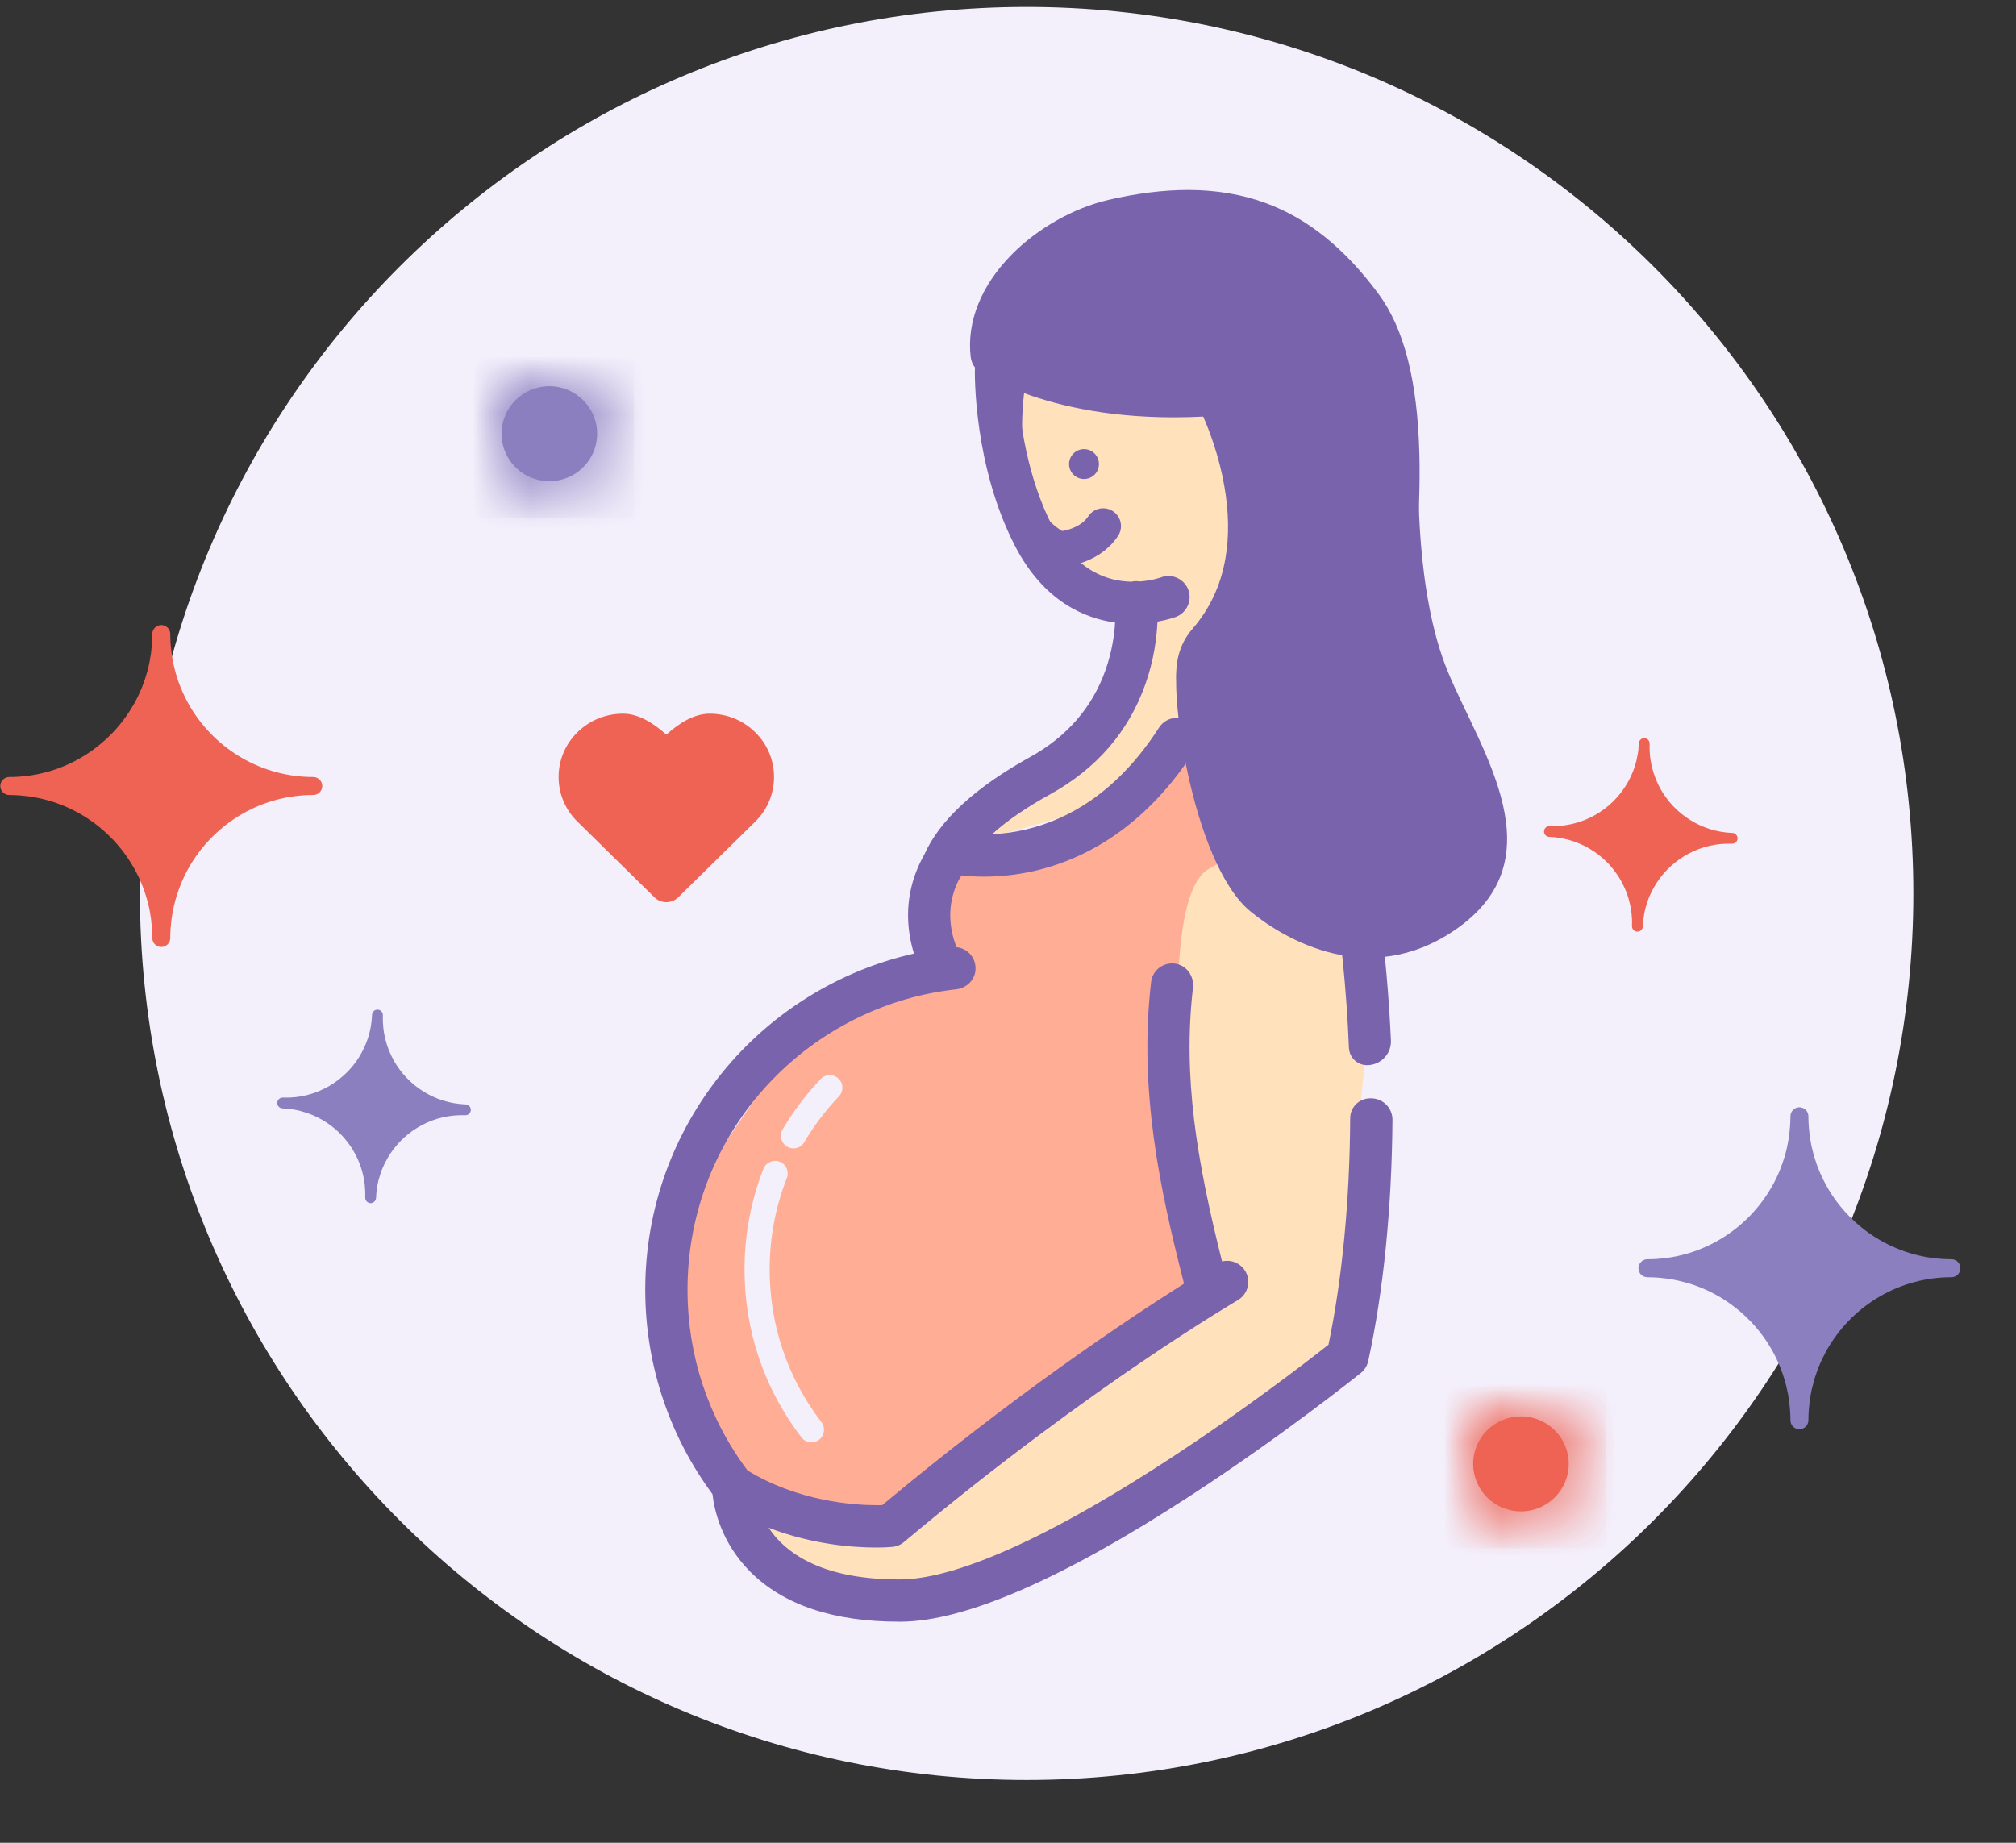 <?xml version="1.0" encoding="UTF-8"?>
<svg width="35px" height="32px" viewBox="0 0 35 32" version="1.1" xmlns="http://www.w3.org/2000/svg" xmlns:xlink="http://www.w3.org/1999/xlink">
    <rect x="0" y="0" width="35" height="32" fill="#333333" stroke="none"/>
    <title>Group 51</title>
    <defs>
        <path d="M0.01,0.856 C0.01,1.312 0.381,1.681 0.839,1.681 L0.839,1.681 C1.297,1.681 1.669,1.312 1.669,0.856 L1.669,0.856 C1.669,0.401 1.297,0.032 0.839,0.032 L0.839,0.032 C0.381,0.032 0.01,0.401 0.01,0.856 L0.01,0.856 Z" id="path-1"></path>
        <path d="M0.021,0.887 C0.021,1.343 0.393,1.712 0.851,1.712 L0.851,1.712 C1.309,1.712 1.68,1.343 1.68,0.887 L1.68,0.887 C1.68,0.432 1.309,0.063 0.851,0.063 L0.851,0.063 C0.393,0.063 0.021,0.432 0.021,0.887 L0.021,0.887 Z" id="path-3"></path>
    </defs>
    <g id="Page-1" stroke="none" stroke-width="1" fill="none" fill-rule="evenodd">
        <g id="LL21---Home" transform="translate(-16, -115)">
            <g id="Group-10" transform="translate(-1, 0)">
                <g id="Group-9" transform="translate(0, 55)">
                    <g id="Group-4" transform="translate(0, 51)">
                        <g id="Group-51" transform="translate(17, 9)">
                            <g id="Group-19" transform="translate(0, 0.056)">
                                <path d="M33.218,15.459 C33.218,23.961 26.326,30.854 17.824,30.854 C9.321,30.854 2.429,23.961 2.429,15.459 C2.429,6.957 9.321,0.065 17.824,0.065 C26.326,0.065 33.218,6.957 33.218,15.459" id="Fill-1" fill="#F3F0FC"></path>
                                <path d="M22.586,14.633 C22.586,14.633 19.875,14.279 19.875,14.899 C19.875,15.518 20.452,17.578 20.452,17.578 L20.732,22.305 L15.982,25.958 L15.375,26.233 L13.023,26.165 L14.057,27.246 L15.635,27.525 L18.282,26.842 L21.202,25.427 L23.203,23.382 L23.768,17.641 L23.787,15.045 L22.586,14.633 Z" id="Fill-3" fill="#FFE1BB"></path>
                                <path d="M20.21,10.114 L19.737,11.78 L18.164,13.598 L17.177,14.341 L16.862,14.58 L19.022,13.972 L20.251,12.662 L20.61,12.891 L21.138,11.246 C21.138,11.246 21.119,10.371 21.426,9.671 C21.733,8.971 21.302,6.695 21.302,6.695 L17.42,5.975 L17.663,8.263 C17.663,8.263 18.216,8.935 18.382,9.484 C18.548,10.033 20.21,10.114 20.21,10.114" id="Fill-5" fill="#FFE1BB"></path>
                                <path d="M18.345,14.46 L16.862,14.58 L16.512,15.144 L16.07,16.618 L14.385,17.157 L12.103,20.5 C12.103,20.5 11.241,25.321 12.518,25.832 C13.795,26.343 15.375,26.233 15.375,26.233 L18.092,24.489 L20.732,22.305 C20.732,22.305 20.705,20.359 20.621,19.685 C20.536,19.011 20.452,17.578 20.452,17.578 C20.452,17.578 20.372,15.425 20.958,15.05 C21.61,14.633 22.586,14.633 22.586,14.633 L20.934,12.606 L18.345,14.46 Z" id="Fill-7" fill="#FFAD94"></path>
                                <path d="M5.439,13.437 C4.541,13.437 3.753,12.958 3.317,12.243 C3.291,12.2 3.267,12.157 3.244,12.113 C3.238,12.101 3.232,12.089 3.225,12.077 C3.208,12.042 3.191,12.008 3.175,11.972 C3.17,11.961 3.165,11.949 3.16,11.938 C3.14,11.892 3.122,11.846 3.105,11.8 C3.101,11.791 3.099,11.783 3.096,11.775 C3.082,11.735 3.069,11.696 3.058,11.656 C3.053,11.641 3.049,11.627 3.045,11.612 C3.034,11.573 3.025,11.533 3.016,11.493 C3.013,11.483 3.011,11.473 3.009,11.463 C2.999,11.414 2.99,11.365 2.983,11.315 C2.981,11.301 2.979,11.287 2.977,11.273 C2.972,11.235 2.968,11.196 2.965,11.158 C2.964,11.142 2.962,11.126 2.961,11.11 C2.958,11.061 2.956,11.011 2.956,10.961 C2.956,10.959 2.956,10.957 2.956,10.954 C2.956,10.911 2.939,10.872 2.91,10.844 C2.882,10.816 2.843,10.798 2.8,10.798 C2.714,10.798 2.644,10.868 2.644,10.954 C2.644,11.005 2.642,11.055 2.639,11.105 C2.638,11.118 2.637,11.132 2.636,11.145 C2.633,11.182 2.63,11.219 2.625,11.256 C2.623,11.27 2.622,11.284 2.62,11.298 C2.614,11.34 2.607,11.381 2.599,11.421 C2.598,11.428 2.597,11.435 2.596,11.442 C2.586,11.492 2.575,11.54 2.562,11.588 C2.56,11.595 2.558,11.601 2.556,11.607 C2.545,11.648 2.533,11.689 2.52,11.729 C2.516,11.739 2.513,11.75 2.509,11.76 C2.496,11.799 2.481,11.838 2.466,11.876 C2.463,11.883 2.461,11.89 2.458,11.896 C2.42,11.989 2.376,12.079 2.328,12.165 C2.326,12.169 2.323,12.173 2.321,12.177 C2.298,12.217 2.274,12.256 2.249,12.295 L2.242,12.306 C2.159,12.434 2.065,12.553 1.96,12.663 L1.959,12.664 C1.818,12.812 1.659,12.943 1.485,13.053 C1.391,13.113 1.293,13.166 1.191,13.213 C1.187,13.214 1.183,13.216 1.18,13.218 C1.08,13.263 0.976,13.302 0.87,13.334 C0.863,13.336 0.855,13.338 0.848,13.34 C0.803,13.353 0.757,13.365 0.711,13.375 C0.702,13.377 0.693,13.379 0.683,13.382 C0.632,13.393 0.579,13.402 0.526,13.41 C0.517,13.411 0.508,13.412 0.499,13.414 C0.455,13.42 0.411,13.424 0.367,13.428 C0.352,13.429 0.337,13.43 0.322,13.432 C0.27,13.435 0.219,13.437 0.167,13.437 C0.165,13.437 0.163,13.437 0.161,13.437 C0.075,13.437 0.005,13.507 0.005,13.593 C0.005,13.636 0.022,13.675 0.051,13.704 C0.079,13.732 0.118,13.749 0.161,13.749 C0.168,13.749 0.174,13.75 0.181,13.75 C0.227,13.75 0.273,13.752 0.318,13.755 C0.336,13.756 0.353,13.757 0.37,13.759 C0.411,13.762 0.452,13.767 0.492,13.772 C0.504,13.774 0.517,13.775 0.529,13.777 C0.58,13.785 0.63,13.794 0.68,13.805 C0.692,13.807 0.704,13.81 0.716,13.813 C0.759,13.823 0.802,13.833 0.844,13.846 C0.853,13.848 0.863,13.851 0.872,13.854 C0.977,13.885 1.079,13.923 1.178,13.968 C1.183,13.97 1.188,13.973 1.193,13.975 C1.294,14.021 1.391,14.074 1.484,14.132 L1.487,14.135 C1.53,14.162 1.571,14.19 1.611,14.219 C1.612,14.219 1.613,14.22 1.614,14.22 C1.736,14.309 1.851,14.409 1.955,14.519 C1.958,14.522 1.961,14.524 1.964,14.527 C2.066,14.635 2.159,14.753 2.24,14.877 C2.244,14.884 2.248,14.89 2.252,14.896 C2.275,14.931 2.297,14.968 2.318,15.005 C2.322,15.011 2.326,15.018 2.329,15.024 C2.377,15.109 2.42,15.197 2.457,15.288 C2.461,15.297 2.464,15.306 2.468,15.315 C2.482,15.351 2.496,15.387 2.508,15.424 C2.512,15.436 2.516,15.448 2.52,15.46 C2.533,15.498 2.545,15.536 2.555,15.575 C2.557,15.584 2.56,15.592 2.562,15.6 C2.575,15.647 2.586,15.695 2.596,15.743 C2.597,15.751 2.598,15.76 2.6,15.768 C2.607,15.807 2.614,15.847 2.62,15.888 C2.622,15.902 2.623,15.917 2.625,15.931 C2.63,15.968 2.633,16.004 2.636,16.041 C2.637,16.055 2.638,16.068 2.639,16.082 C2.642,16.132 2.644,16.182 2.644,16.232 C2.644,16.254 2.648,16.274 2.656,16.293 C2.68,16.349 2.735,16.388 2.8,16.388 C2.886,16.388 2.956,16.319 2.956,16.232 C2.956,16.23 2.956,16.228 2.956,16.226 C2.956,16.176 2.958,16.126 2.961,16.077 C2.962,16.061 2.964,16.045 2.965,16.029 C2.968,15.99 2.972,15.952 2.977,15.914 C2.979,15.9 2.981,15.886 2.983,15.871 C2.99,15.822 2.999,15.773 3.009,15.724 C3.011,15.713 3.014,15.702 3.016,15.691 C3.025,15.652 3.034,15.614 3.045,15.576 C3.049,15.56 3.054,15.545 3.058,15.529 C3.069,15.491 3.082,15.453 3.095,15.416 C3.098,15.406 3.101,15.396 3.105,15.386 C3.122,15.34 3.14,15.295 3.159,15.25 C3.165,15.237 3.171,15.224 3.177,15.211 C3.192,15.178 3.207,15.145 3.224,15.113 C3.231,15.099 3.238,15.085 3.245,15.071 C3.268,15.029 3.291,14.987 3.316,14.946 C3.752,14.229 4.54,13.749 5.439,13.749 C5.525,13.749 5.595,13.68 5.595,13.593 C5.595,13.507 5.525,13.437 5.439,13.437" id="Fill-9" fill="#EF6354"></path>
                                <path d="M33.879,21.811 C32.981,21.811 32.193,21.332 31.757,20.617 C31.731,20.574 31.707,20.531 31.684,20.487 C31.677,20.475 31.671,20.463 31.665,20.451 C31.648,20.416 31.631,20.382 31.615,20.346 C31.61,20.335 31.604,20.323 31.599,20.312 C31.58,20.266 31.561,20.22 31.544,20.174 C31.541,20.165 31.539,20.157 31.536,20.149 C31.522,20.109 31.509,20.07 31.497,20.03 C31.493,20.015 31.489,20.001 31.485,19.986 C31.474,19.947 31.464,19.907 31.455,19.867 C31.453,19.857 31.451,19.847 31.448,19.837 C31.438,19.788 31.43,19.739 31.422,19.689 C31.42,19.675 31.419,19.661 31.417,19.647 C31.412,19.609 31.408,19.571 31.405,19.532 C31.404,19.516 31.402,19.5 31.401,19.484 C31.398,19.435 31.396,19.385 31.396,19.335 C31.396,19.333 31.396,19.331 31.396,19.328 C31.396,19.285 31.378,19.246 31.35,19.218 C31.322,19.19 31.283,19.172 31.24,19.172 C31.154,19.172 31.084,19.242 31.084,19.328 C31.084,19.379 31.082,19.429 31.079,19.479 C31.078,19.492 31.077,19.506 31.076,19.519 C31.073,19.556 31.069,19.593 31.065,19.63 C31.063,19.644 31.061,19.658 31.059,19.672 C31.054,19.714 31.047,19.755 31.039,19.796 C31.038,19.802 31.037,19.81 31.035,19.816 C31.026,19.866 31.014,19.914 31.002,19.962 C31,19.969 30.998,19.975 30.996,19.981 C30.985,20.022 30.973,20.063 30.959,20.103 C30.956,20.113 30.952,20.124 30.949,20.134 C30.935,20.173 30.921,20.212 30.906,20.25 C30.903,20.257 30.9,20.264 30.898,20.271 C30.86,20.363 30.816,20.453 30.768,20.539 C30.765,20.543 30.763,20.547 30.76,20.551 C30.738,20.591 30.714,20.631 30.689,20.669 L30.682,20.68 C30.599,20.808 30.504,20.927 30.4,21.037 C30.4,21.037 30.399,21.038 30.399,21.038 C30.258,21.186 30.099,21.317 29.925,21.427 C29.831,21.487 29.732,21.54 29.631,21.587 C29.627,21.588 29.623,21.59 29.619,21.592 C29.519,21.637 29.416,21.676 29.31,21.708 C29.302,21.71 29.295,21.712 29.288,21.714 C29.243,21.727 29.197,21.739 29.151,21.749 C29.142,21.751 29.132,21.754 29.123,21.756 C29.071,21.767 29.019,21.776 28.966,21.784 C28.957,21.785 28.948,21.786 28.939,21.788 C28.895,21.794 28.851,21.798 28.807,21.802 C28.792,21.803 28.777,21.804 28.761,21.806 C28.71,21.809 28.659,21.811 28.607,21.811 C28.605,21.811 28.603,21.811 28.601,21.811 C28.515,21.811 28.445,21.881 28.445,21.967 C28.445,22.01 28.462,22.049 28.49,22.078 C28.519,22.106 28.558,22.123 28.601,22.123 C28.607,22.123 28.614,22.124 28.62,22.124 C28.667,22.124 28.713,22.126 28.758,22.129 C28.776,22.13 28.793,22.131 28.81,22.133 C28.851,22.136 28.891,22.141 28.932,22.146 C28.944,22.148 28.956,22.149 28.969,22.151 C29.02,22.159 29.07,22.168 29.12,22.179 C29.132,22.181 29.144,22.184 29.155,22.187 C29.199,22.197 29.241,22.208 29.284,22.22 C29.293,22.222 29.302,22.225 29.312,22.228 C29.417,22.259 29.519,22.297 29.617,22.342 C29.623,22.344 29.628,22.347 29.633,22.349 C29.733,22.395 29.83,22.448 29.923,22.506 C29.925,22.507 29.926,22.508 29.927,22.509 C29.969,22.536 30.011,22.564 30.051,22.593 C30.052,22.593 30.053,22.594 30.053,22.595 C30.176,22.683 30.29,22.783 30.395,22.893 C30.398,22.896 30.4,22.898 30.403,22.901 C30.506,23.009 30.598,23.127 30.68,23.251 C30.684,23.258 30.688,23.264 30.692,23.27 C30.715,23.306 30.737,23.342 30.758,23.379 C30.761,23.385 30.765,23.392 30.769,23.398 C30.817,23.483 30.859,23.571 30.897,23.662 C30.9,23.671 30.904,23.68 30.907,23.689 C30.922,23.725 30.935,23.761 30.948,23.798 C30.952,23.81 30.956,23.822 30.96,23.834 C30.973,23.872 30.984,23.911 30.995,23.949 C30.997,23.958 31,23.966 31.002,23.974 C31.014,24.021 31.025,24.069 31.035,24.117 C31.037,24.125 31.038,24.134 31.04,24.142 C31.047,24.181 31.054,24.221 31.059,24.262 C31.061,24.276 31.063,24.291 31.065,24.305 C31.069,24.342 31.073,24.378 31.076,24.415 C31.077,24.429 31.078,24.442 31.079,24.456 C31.082,24.506 31.084,24.556 31.084,24.606 C31.084,24.628 31.088,24.648 31.096,24.667 C31.12,24.723 31.175,24.762 31.24,24.762 C31.326,24.762 31.396,24.693 31.396,24.606 C31.396,24.604 31.396,24.602 31.396,24.6 C31.396,24.55 31.398,24.5 31.401,24.451 C31.402,24.435 31.404,24.419 31.405,24.403 C31.408,24.364 31.412,24.326 31.417,24.288 C31.419,24.274 31.42,24.26 31.422,24.245 C31.43,24.196 31.438,24.147 31.448,24.098 C31.451,24.087 31.454,24.076 31.456,24.065 C31.465,24.026 31.474,23.988 31.485,23.95 C31.489,23.934 31.493,23.919 31.498,23.903 C31.509,23.865 31.521,23.827 31.535,23.79 C31.538,23.78 31.541,23.77 31.545,23.76 C31.561,23.714 31.579,23.669 31.599,23.624 C31.604,23.611 31.611,23.598 31.616,23.585 C31.631,23.552 31.647,23.519 31.664,23.487 C31.671,23.473 31.678,23.459 31.685,23.445 C31.707,23.403 31.731,23.361 31.755,23.321 C32.191,22.603 32.98,22.123 33.879,22.123 C33.965,22.123 34.035,22.054 34.035,21.967 C34.035,21.881 33.965,21.811 33.879,21.811" id="Fill-11" fill="#8B7FBF"></path>
                                <path d="M30.076,14.408 C29.536,14.388 29.073,14.082 28.827,13.642 C28.813,13.616 28.799,13.589 28.786,13.562 C28.783,13.555 28.779,13.548 28.776,13.54 C28.766,13.519 28.757,13.498 28.748,13.476 C28.745,13.469 28.742,13.462 28.74,13.455 C28.729,13.427 28.719,13.399 28.71,13.371 C28.708,13.366 28.707,13.361 28.705,13.356 C28.698,13.332 28.691,13.308 28.685,13.283 C28.682,13.275 28.68,13.266 28.678,13.257 C28.673,13.233 28.667,13.209 28.663,13.185 C28.662,13.179 28.661,13.173 28.66,13.166 C28.654,13.137 28.65,13.107 28.647,13.077 C28.646,13.068 28.646,13.06 28.645,13.052 C28.643,13.028 28.641,13.005 28.64,12.982 C28.64,12.972 28.639,12.963 28.639,12.953 C28.638,12.923 28.638,12.893 28.639,12.863 C28.639,12.862 28.639,12.861 28.639,12.86 C28.64,12.834 28.631,12.81 28.614,12.792 C28.598,12.775 28.575,12.763 28.549,12.762 C28.497,12.76 28.454,12.801 28.452,12.853 C28.451,12.883 28.448,12.913 28.445,12.943 C28.445,12.951 28.444,12.959 28.443,12.967 C28.44,12.989 28.437,13.011 28.434,13.034 C28.432,13.042 28.431,13.05 28.429,13.059 C28.425,13.083 28.42,13.108 28.414,13.132 C28.413,13.136 28.413,13.141 28.412,13.145 C28.405,13.174 28.397,13.203 28.388,13.232 C28.387,13.235 28.386,13.239 28.384,13.243 C28.377,13.267 28.368,13.291 28.36,13.315 C28.357,13.322 28.355,13.328 28.353,13.334 C28.344,13.357 28.334,13.38 28.324,13.402 C28.322,13.406 28.32,13.411 28.319,13.415 C28.294,13.469 28.266,13.522 28.234,13.573 L28.23,13.58 C28.215,13.604 28.2,13.627 28.184,13.649 C28.183,13.652 28.181,13.654 28.18,13.656 C28.127,13.731 28.067,13.8 28.002,13.864 C28.002,13.864 28.002,13.865 28.002,13.865 C27.913,13.951 27.815,14.026 27.708,14.088 C27.65,14.122 27.59,14.151 27.528,14.177 C27.525,14.178 27.523,14.179 27.521,14.18 C27.46,14.205 27.397,14.226 27.332,14.243 C27.328,14.244 27.323,14.245 27.319,14.246 C27.291,14.253 27.264,14.259 27.236,14.264 C27.23,14.265 27.224,14.266 27.219,14.267 C27.187,14.273 27.156,14.277 27.124,14.281 C27.118,14.281 27.113,14.282 27.107,14.282 C27.081,14.285 27.054,14.287 27.028,14.288 C27.018,14.289 27.009,14.289 27,14.289 C26.969,14.29 26.938,14.29 26.907,14.289 C26.906,14.289 26.905,14.289 26.903,14.289 C26.852,14.287 26.808,14.328 26.806,14.379 C26.805,14.405 26.815,14.429 26.831,14.447 C26.848,14.464 26.871,14.476 26.897,14.477 C26.9,14.477 26.904,14.477 26.908,14.477 C26.936,14.479 26.964,14.481 26.991,14.483 C27.001,14.485 27.012,14.486 27.022,14.487 C27.047,14.49 27.071,14.494 27.095,14.498 C27.102,14.499 27.11,14.5 27.117,14.501 C27.147,14.507 27.178,14.514 27.207,14.521 C27.214,14.523 27.221,14.525 27.228,14.527 C27.254,14.534 27.28,14.542 27.305,14.55 C27.31,14.552 27.316,14.553 27.322,14.555 C27.384,14.577 27.444,14.602 27.503,14.631 C27.506,14.632 27.509,14.634 27.512,14.635 C27.571,14.666 27.628,14.699 27.683,14.737 C27.684,14.737 27.684,14.738 27.685,14.738 C27.71,14.755 27.734,14.773 27.758,14.791 C27.758,14.792 27.759,14.792 27.759,14.792 C27.831,14.849 27.897,14.911 27.958,14.979 C27.959,14.981 27.961,14.983 27.962,14.985 C28.021,15.052 28.074,15.125 28.121,15.201 C28.123,15.205 28.125,15.209 28.128,15.213 C28.14,15.235 28.153,15.257 28.165,15.28 C28.167,15.284 28.169,15.288 28.171,15.292 C28.198,15.344 28.221,15.398 28.242,15.453 C28.244,15.459 28.246,15.464 28.248,15.469 C28.256,15.491 28.263,15.514 28.27,15.536 C28.272,15.543 28.274,15.55 28.276,15.558 C28.283,15.581 28.289,15.604 28.294,15.628 C28.296,15.633 28.297,15.638 28.298,15.643 C28.304,15.672 28.31,15.701 28.315,15.73 C28.316,15.735 28.316,15.74 28.317,15.745 C28.321,15.769 28.324,15.793 28.326,15.817 C28.327,15.826 28.328,15.835 28.328,15.843 C28.33,15.865 28.332,15.888 28.333,15.91 C28.333,15.918 28.333,15.926 28.334,15.934 C28.334,15.964 28.334,15.994 28.333,16.025 C28.333,16.038 28.335,16.05 28.339,16.062 C28.352,16.096 28.384,16.121 28.423,16.122 C28.475,16.124 28.519,16.084 28.521,16.032 C28.521,16.031 28.521,16.029 28.521,16.028 C28.522,15.998 28.524,15.968 28.527,15.938 C28.528,15.929 28.53,15.919 28.531,15.91 C28.533,15.887 28.537,15.864 28.541,15.841 C28.542,15.833 28.543,15.824 28.545,15.816 C28.55,15.786 28.556,15.757 28.564,15.728 C28.565,15.721 28.567,15.714 28.569,15.708 C28.575,15.685 28.582,15.662 28.589,15.639 C28.592,15.63 28.595,15.621 28.598,15.612 C28.605,15.589 28.614,15.566 28.622,15.544 C28.625,15.538 28.627,15.532 28.629,15.526 C28.64,15.499 28.652,15.473 28.665,15.446 C28.668,15.439 28.672,15.431 28.676,15.423 C28.686,15.404 28.696,15.384 28.707,15.365 C28.711,15.357 28.716,15.349 28.721,15.341 C28.735,15.316 28.75,15.291 28.766,15.267 C29.044,14.846 29.529,14.575 30.069,14.595 C30.121,14.597 30.164,14.557 30.166,14.505 C30.168,14.453 30.128,14.41 30.076,14.408" id="Fill-13" fill="#EF6354"></path>
                                <path d="M8.084,19.122 C7.544,19.102 7.081,18.797 6.835,18.357 C6.821,18.331 6.807,18.304 6.794,18.277 C6.79,18.27 6.787,18.262 6.784,18.255 C6.774,18.234 6.765,18.213 6.756,18.191 C6.753,18.184 6.75,18.177 6.747,18.17 C6.736,18.142 6.726,18.114 6.717,18.086 C6.716,18.081 6.714,18.075 6.713,18.07 C6.705,18.046 6.699,18.022 6.692,17.998 C6.69,17.989 6.688,17.98 6.686,17.972 C6.68,17.948 6.675,17.924 6.671,17.899 C6.67,17.893 6.668,17.887 6.667,17.881 C6.662,17.851 6.658,17.822 6.655,17.791 C6.654,17.783 6.653,17.775 6.653,17.766 C6.651,17.743 6.649,17.72 6.648,17.697 C6.648,17.687 6.647,17.677 6.647,17.668 C6.646,17.638 6.646,17.608 6.647,17.578 C6.647,17.577 6.647,17.575 6.647,17.574 C6.648,17.548 6.638,17.524 6.622,17.507 C6.606,17.489 6.583,17.478 6.557,17.477 C6.505,17.475 6.461,17.515 6.459,17.567 C6.458,17.598 6.456,17.628 6.453,17.658 C6.452,17.666 6.451,17.674 6.45,17.682 C6.448,17.704 6.445,17.726 6.441,17.748 C6.44,17.757 6.439,17.765 6.437,17.773 C6.433,17.798 6.428,17.823 6.422,17.847 C6.421,17.851 6.42,17.855 6.419,17.859 C6.412,17.889 6.405,17.918 6.396,17.946 C6.395,17.95 6.393,17.954 6.392,17.958 C6.384,17.982 6.376,18.006 6.367,18.03 C6.365,18.036 6.363,18.042 6.36,18.048 C6.351,18.072 6.342,18.095 6.332,18.117 C6.33,18.121 6.328,18.125 6.326,18.129 C6.301,18.184 6.273,18.237 6.242,18.288 C6.241,18.29 6.239,18.293 6.238,18.295 C6.223,18.318 6.208,18.341 6.192,18.364 C6.191,18.366 6.189,18.368 6.188,18.371 C6.135,18.445 6.075,18.515 6.01,18.579 C6.01,18.579 6.01,18.579 6.009,18.579 C5.921,18.665 5.823,18.74 5.716,18.803 C5.658,18.836 5.598,18.866 5.535,18.892 C5.533,18.893 5.531,18.894 5.528,18.895 C5.467,18.92 5.404,18.941 5.34,18.957 C5.335,18.958 5.331,18.96 5.326,18.961 C5.299,18.967 5.271,18.973 5.243,18.979 C5.238,18.98 5.232,18.981 5.226,18.982 C5.195,18.987 5.163,18.992 5.131,18.996 C5.126,18.996 5.12,18.997 5.115,18.997 C5.089,19 5.062,19.002 5.035,19.003 C5.026,19.003 5.017,19.004 5.008,19.004 C4.977,19.005 4.946,19.005 4.915,19.004 C4.914,19.004 4.912,19.004 4.911,19.004 C4.859,19.002 4.816,19.042 4.814,19.094 C4.813,19.12 4.823,19.144 4.839,19.161 C4.855,19.179 4.878,19.19 4.904,19.191 C4.908,19.191 4.912,19.192 4.916,19.192 C4.944,19.193 4.971,19.195 4.999,19.198 C5.009,19.199 5.019,19.2 5.03,19.202 C5.054,19.205 5.079,19.208 5.103,19.212 C5.11,19.214 5.117,19.215 5.125,19.216 C5.155,19.222 5.185,19.229 5.215,19.236 C5.222,19.238 5.229,19.24 5.236,19.242 C5.262,19.249 5.287,19.256 5.312,19.265 C5.318,19.266 5.324,19.268 5.329,19.27 C5.392,19.291 5.452,19.316 5.51,19.345 C5.513,19.347 5.516,19.349 5.52,19.35 C5.579,19.38 5.636,19.414 5.69,19.451 L5.693,19.453 C5.718,19.47 5.742,19.488 5.765,19.506 C5.766,19.506 5.766,19.507 5.767,19.507 C5.839,19.563 5.905,19.626 5.965,19.694 C5.967,19.696 5.969,19.698 5.97,19.699 C6.029,19.767 6.082,19.839 6.129,19.916 C6.131,19.92 6.133,19.924 6.135,19.927 C6.148,19.949 6.161,19.972 6.172,19.994 C6.174,19.998 6.177,20.002 6.179,20.006 C6.206,20.058 6.229,20.112 6.25,20.168 C6.252,20.173 6.253,20.179 6.255,20.184 C6.263,20.206 6.271,20.228 6.277,20.251 C6.28,20.258 6.282,20.265 6.284,20.272 C6.29,20.296 6.297,20.319 6.302,20.343 C6.303,20.348 6.305,20.353 6.306,20.358 C6.312,20.386 6.318,20.415 6.323,20.445 C6.323,20.449 6.324,20.454 6.325,20.459 C6.328,20.483 6.331,20.507 6.334,20.532 C6.335,20.541 6.336,20.549 6.336,20.558 C6.338,20.58 6.339,20.602 6.34,20.624 C6.341,20.633 6.341,20.641 6.341,20.649 C6.342,20.679 6.342,20.709 6.341,20.739 C6.34,20.752 6.343,20.765 6.347,20.776 C6.36,20.811 6.392,20.835 6.431,20.837 C6.483,20.839 6.526,20.798 6.528,20.747 C6.528,20.745 6.529,20.744 6.529,20.743 C6.53,20.713 6.532,20.683 6.535,20.653 C6.536,20.643 6.537,20.634 6.538,20.624 C6.541,20.601 6.544,20.579 6.548,20.556 C6.55,20.547 6.551,20.539 6.552,20.53 C6.558,20.501 6.564,20.471 6.571,20.442 C6.573,20.436 6.575,20.429 6.577,20.422 C6.583,20.399 6.589,20.377 6.597,20.354 C6.599,20.345 6.602,20.336 6.606,20.326 C6.613,20.304 6.621,20.281 6.63,20.259 C6.632,20.253 6.634,20.247 6.637,20.241 C6.648,20.214 6.66,20.187 6.672,20.161 C6.676,20.153 6.68,20.146 6.684,20.138 C6.694,20.118 6.704,20.099 6.715,20.08 C6.719,20.072 6.724,20.063 6.728,20.055 C6.743,20.03 6.758,20.006 6.773,19.982 C7.052,19.561 7.536,19.29 8.077,19.31 C8.128,19.312 8.172,19.272 8.174,19.22 C8.176,19.168 8.135,19.124 8.084,19.122" id="Fill-15" fill="#8B7FBF"></path>
                                <path d="M10.367,7.476 C10.367,7.931 9.995,8.3 9.537,8.3 C9.079,8.3 8.708,7.931 8.708,7.476 C8.708,7.02 9.079,6.651 9.537,6.651 C9.995,6.651 10.367,7.02 10.367,7.476" id="Fill-17" fill="#8B7FBF"></path>
                            </g>
                            <g id="Group-23" transform="translate(8.698, 6.676)">
                                <mask id="mask-2" fill="white">
                                    <use xlink:href="#path-1"></use>
                                </mask>
                                <g id="Clip-21"></g>
                                <polygon id="Fill-20" fill="#8B7FBF" mask="url(#mask-2)" points="-17.627 20.213 20.73 20.213 20.73 -18.144 -17.627 -18.144"></polygon>
                                <polygon id="Fill-22" fill="#8B7FBF" mask="url(#mask-2)" points="-0.63 2.32 2.308 2.32 2.308 -0.608 -0.63 -0.608"></polygon>
                            </g>
                            <path d="M27.235,25.42 C27.235,25.876 26.864,26.245 26.406,26.245 C25.947,26.245 25.576,25.876 25.576,25.42 C25.576,24.965 25.947,24.596 26.406,24.596 C26.864,24.596 27.235,24.965 27.235,25.42" id="Fill-24" fill="#EF6354"></path>
                            <g id="Group-29" transform="translate(25.555, 24.533)">
                                <mask id="mask-4" fill="white">
                                    <use xlink:href="#path-3"></use>
                                </mask>
                                <g id="Clip-27"></g>
                                <polygon id="Fill-26" fill="#EF6354" mask="url(#mask-4)" points="-17.615 20.244 20.742 20.244 20.742 -18.113 -17.615 -18.113"></polygon>
                                <polygon id="Fill-28" fill="#EF6354" mask="url(#mask-4)" points="-0.618 2.351 2.32 2.351 2.32 -0.577 -0.618 -0.577"></polygon>
                            </g>
                            <g id="Group-50" transform="translate(9.622, 3.289)">
                                <path d="M4.627,15.448 C4.374,15.714 4.151,16.008 3.965,16.323 C3.904,16.427 3.939,16.561 4.043,16.622 C4.077,16.643 4.116,16.653 4.153,16.653 C4.228,16.653 4.301,16.614 4.341,16.545 C4.51,16.258 4.713,15.991 4.943,15.749 C5.026,15.662 5.023,15.524 4.935,15.441 C4.848,15.357 4.71,15.361 4.627,15.448" id="Fill-30" fill="#F3F0FC"></path>
                                <path d="M3.74,18.755 C3.74,18.207 3.841,17.673 4.039,17.167 C4.083,17.055 4.027,16.929 3.915,16.885 C3.803,16.841 3.676,16.896 3.632,17.008 C3.414,17.565 3.304,18.153 3.304,18.755 C3.304,19.82 3.646,20.829 4.292,21.672 C4.335,21.728 4.4,21.757 4.466,21.757 C4.512,21.757 4.559,21.743 4.598,21.712 C4.694,21.639 4.712,21.502 4.639,21.406 C4.051,20.64 3.74,19.723 3.74,18.755" id="Fill-32" fill="#F3F0FC"></path>
                                <path d="M9.457,4.77 C9.457,4.913 9.341,5.029 9.198,5.029 C9.054,5.029 8.938,4.913 8.938,4.77 C8.938,4.627 9.054,4.51 9.198,4.51 C9.341,4.51 9.457,4.627 9.457,4.77" id="Fill-34" fill="#7A63AD"></path>
                                <path d="M7.884,3.261 C7.884,3.261 7.444,5.613 8.76,6.251 C8.76,6.251 9.276,6.232 9.53,5.847" id="Stroke-36" stroke="#7A63AD" stroke-width="0.619" stroke-linecap="round" stroke-linejoin="round"></path>
                                <path d="M14.165,11.889 C14.152,11.889 14.14,11.886 14.128,11.88 C14.084,11.856 13.025,11.273 12.393,10.412 C11.78,9.578 11.321,8.871 11.44,8.003 L11.442,7.99 C11.554,7.178 11.6,6.842 12.181,6.441 C12.663,6.108 11.903,3.977 11.615,3.502 C11.547,3.391 11.365,3.339 11.042,3.339 C10.885,3.339 10.715,3.35 10.536,3.362 C10.356,3.374 10.17,3.387 9.998,3.387 C9.801,3.387 9.646,3.37 9.524,3.335 C8.912,3.16 7.787,2.82 7.776,2.816 C7.755,2.81 7.737,2.795 7.728,2.774 C7.719,2.754 7.719,2.731 7.728,2.711 L8.503,1.02 C8.511,1.001 8.527,0.986 8.546,0.979 L10.758,0.18 C10.766,0.177 10.775,0.176 10.784,0.176 C10.793,0.176 10.801,0.177 10.809,0.18 C10.915,0.217 13.411,1.087 13.91,2.12 C14.099,2.512 14.201,2.759 14.282,2.959 C14.409,3.268 14.479,3.439 14.754,3.822 C14.828,3.926 15.055,4.241 14.843,6.816 C14.739,8.077 14.578,9.275 14.576,9.287 L14.241,11.822 C14.238,11.848 14.223,11.869 14.2,11.881 C14.189,11.886 14.177,11.889 14.165,11.889" id="Fill-38" fill="#7A63AD"></path>
                                <path d="M10.784,0.099 C10.766,0.099 10.749,0.102 10.732,0.108 L8.52,0.907 C8.481,0.921 8.45,0.95 8.433,0.988 L7.659,2.679 C7.64,2.719 7.64,2.765 7.658,2.806 C7.676,2.846 7.711,2.877 7.754,2.89 C7.765,2.893 8.89,3.234 9.503,3.409 C9.634,3.446 9.791,3.464 9.998,3.464 C10.173,3.464 10.36,3.451 10.541,3.439 C10.719,3.427 10.888,3.416 11.042,3.416 C11.328,3.416 11.498,3.458 11.549,3.542 C11.669,3.739 11.936,4.384 12.107,5.035 C12.331,5.886 12.27,6.286 12.137,6.378 C11.528,6.798 11.477,7.168 11.366,7.979 L11.364,7.992 C11.241,8.889 11.707,9.609 12.33,10.457 C12.973,11.332 14.046,11.923 14.092,11.948 C14.115,11.96 14.14,11.966 14.165,11.966 C14.189,11.966 14.213,11.961 14.235,11.95 C14.28,11.927 14.311,11.883 14.318,11.832 L14.653,9.297 C14.654,9.286 14.816,8.085 14.92,6.822 C15.012,5.705 15.101,4.173 14.816,3.777 C14.547,3.401 14.482,3.244 14.354,2.93 C14.272,2.729 14.17,2.48 13.98,2.087 C13.467,1.025 10.942,0.144 10.834,0.107 C10.818,0.102 10.801,0.099 10.784,0.099 M10.784,0.253 C10.784,0.253 13.35,1.137 13.841,2.154 C14.332,3.17 14.237,3.234 14.691,3.867 C15.146,4.5 14.5,9.277 14.5,9.277 L14.165,11.812 C14.165,11.812 13.084,11.223 12.455,10.366 C11.825,9.509 11.403,8.835 11.517,8.013 C11.63,7.191 11.669,6.888 12.225,6.504 C12.781,6.12 11.934,3.88 11.681,3.462 C11.584,3.303 11.341,3.262 11.042,3.262 C10.72,3.262 10.334,3.31 9.998,3.31 C9.83,3.31 9.674,3.298 9.545,3.261 C8.926,3.084 7.798,2.743 7.798,2.743 L8.573,1.052 L10.784,0.253" id="Fill-40" fill="#7A63AD"></path>
                                <path d="M11.493,3.273 C11.601,3.273 11.698,3.332 11.749,3.426 C11.764,3.454 12.116,4.122 12.277,5.016 C12.372,5.549 12.381,6.054 12.301,6.517 C12.199,7.107 11.955,7.627 11.575,8.064 C11.466,8.188 11.431,8.359 11.47,8.586 C11.548,9.052 11.918,9.666 12.511,10.314 C12.968,10.813 13.523,11.29 14.087,11.668 C14.077,10.729 14.071,8.744 14.166,7.661 C14.176,7.54 14.193,7.389 14.211,7.215 C14.347,5.956 14.63,3.344 13.779,2.2 C13.264,1.507 12.739,1.079 12.128,0.854 C11.786,0.728 11.417,0.667 11.002,0.667 C10.629,0.667 10.213,0.719 9.767,0.823 C9.283,0.935 8.775,1.222 8.41,1.593 C8.067,1.939 7.879,2.329 7.875,2.697 C8.019,2.773 8.29,2.901 8.683,3.019 C9.113,3.148 9.822,3.301 10.765,3.301 C10.996,3.301 11.233,3.292 11.471,3.274 C11.478,3.273 11.486,3.273 11.493,3.273 L11.493,3.273 Z M5.987,24.795 C4.872,24.795 4.023,24.512 3.464,23.955 C2.957,23.451 2.846,22.874 2.822,22.628 C2.46,22.141 2.176,21.606 1.979,21.036 C1.766,20.417 1.657,19.768 1.657,19.107 C1.657,18.416 1.775,17.739 2.008,17.096 C2.234,16.473 2.561,15.897 2.98,15.381 C3.821,14.348 4.997,13.623 6.291,13.339 C6.309,13.335 6.327,13.331 6.345,13.327 C6.274,13.119 6.234,12.918 6.223,12.714 C6.201,12.32 6.293,11.94 6.494,11.586 C6.752,11.003 7.359,10.444 8.299,9.925 C8.953,9.563 9.405,9.043 9.642,8.378 C9.769,8.02 9.809,7.688 9.818,7.454 C9.803,7.453 9.788,7.451 9.774,7.449 C9.267,7.385 8.561,7.109 8.069,6.157 C7.356,4.778 7.379,3.202 7.38,3.136 C7.38,3.114 7.383,3.093 7.388,3.072 C7.342,3.025 7.314,2.965 7.306,2.899 C7.238,2.314 7.484,1.705 7.997,1.185 C8.437,0.74 9.049,0.394 9.636,0.258 C10.125,0.144 10.585,0.087 11.003,0.087 C11.487,0.087 11.92,0.16 12.328,0.31 C13.041,0.572 13.667,1.077 14.244,1.854 C14.683,2.443 14.911,3.342 14.943,4.6 C14.969,5.605 14.86,6.609 14.788,7.273 C14.769,7.446 14.753,7.595 14.743,7.711 C14.622,9.1 14.673,12.159 14.673,12.19 C14.675,12.294 14.621,12.391 14.531,12.444 C14.486,12.47 14.435,12.484 14.383,12.484 C14.333,12.484 14.283,12.471 14.239,12.446 C14.238,12.445 14.237,12.445 14.235,12.444 C14.338,13.157 14.412,13.961 14.449,14.78 C14.453,14.872 14.42,14.96 14.357,15.027 C14.293,15.093 14.204,15.131 14.113,15.131 C13.984,15.131 13.879,15.03 13.874,14.901 C13.831,13.868 13.727,12.848 13.581,12.023 C13.037,11.637 12.52,11.183 12.084,10.705 C11.416,9.976 10.995,9.257 10.898,8.682 C10.831,8.285 10.914,7.939 11.138,7.683 C11.446,7.329 11.644,6.906 11.728,6.425 C11.797,6.03 11.79,5.595 11.708,5.13 C11.61,4.577 11.429,4.115 11.316,3.865 C11.129,3.876 10.939,3.881 10.753,3.881 C9.458,3.881 8.536,3.619 7.965,3.38 C7.987,3.835 8.091,4.937 8.584,5.891 C9.004,6.704 9.602,6.883 10.033,6.889 C10.051,6.884 10.068,6.881 10.086,6.88 C10.092,6.88 10.098,6.88 10.104,6.88 C10.123,6.88 10.142,6.882 10.161,6.885 C10.389,6.871 10.544,6.815 10.562,6.809 C10.594,6.796 10.629,6.79 10.664,6.79 C10.783,6.79 10.892,6.865 10.935,6.977 C10.962,7.049 10.96,7.128 10.928,7.199 C10.896,7.269 10.839,7.323 10.767,7.351 C10.76,7.353 10.618,7.407 10.398,7.441 C10.39,7.724 10.345,8.132 10.188,8.572 C9.903,9.375 9.361,10 8.579,10.432 C8.077,10.71 7.684,10.993 7.408,11.277 C7.424,11.277 7.439,11.277 7.454,11.277 C7.705,11.277 7.953,11.249 8.194,11.193 C8.606,11.098 8.998,10.924 9.357,10.676 C9.811,10.363 10.218,9.929 10.565,9.387 C10.618,9.304 10.71,9.254 10.809,9.254 C10.869,9.254 10.926,9.272 10.976,9.306 C11.101,9.394 11.133,9.576 11.046,9.711 C10.655,10.318 10.193,10.807 9.673,11.162 C9.25,11.452 8.788,11.654 8.301,11.763 C8.025,11.826 7.742,11.857 7.463,11.857 C7.28,11.857 7.129,11.843 7.023,11.829 C7.02,11.835 7.016,11.841 7.013,11.847 L7.002,11.874 C6.99,11.903 6.975,11.93 6.955,11.954 C6.697,12.474 6.808,12.926 6.929,13.235 C6.936,13.235 6.942,13.235 6.948,13.235 C7.032,13.235 7.112,13.271 7.167,13.335 C7.223,13.4 7.247,13.483 7.235,13.569 C7.216,13.698 7.107,13.798 6.97,13.814 C6.784,13.834 6.597,13.865 6.415,13.905 C5.249,14.161 4.188,14.815 3.43,15.747 C3.051,16.212 2.757,16.732 2.554,17.293 C2.343,17.873 2.237,18.483 2.237,19.107 C2.237,20.271 2.605,21.376 3.303,22.303 C4.215,22.866 5.212,22.926 5.601,22.926 C5.65,22.926 5.692,22.925 5.725,22.924 C8.04,20.987 10.019,19.668 11.022,19.037 C10.604,17.41 10.22,15.664 10.438,13.774 C10.455,13.628 10.579,13.518 10.726,13.518 C10.741,13.518 10.756,13.519 10.772,13.521 C10.923,13.545 11.031,13.695 11.012,13.855 C10.833,15.431 11.079,16.891 11.54,18.72 C11.587,18.694 11.634,18.682 11.683,18.682 C11.786,18.682 11.882,18.737 11.934,18.826 C11.973,18.893 11.983,18.971 11.963,19.046 C11.943,19.121 11.896,19.184 11.829,19.222 C11.822,19.226 11.169,19.607 10.135,20.311 C9.178,20.962 7.688,22.032 6.023,23.43 C5.978,23.468 5.923,23.491 5.864,23.497 C5.845,23.499 5.746,23.507 5.584,23.507 C5.169,23.507 4.376,23.45 3.547,23.085 C3.594,23.183 3.65,23.277 3.715,23.364 C3.899,23.608 4.151,23.802 4.467,23.943 C4.873,24.123 5.383,24.215 5.983,24.215 L6.013,24.215 C6.984,24.211 8.596,23.494 10.675,22.141 C12.056,21.243 13.238,20.322 13.512,20.106 C13.755,18.948 13.888,17.574 13.896,16.128 C13.897,15.981 14.017,15.861 14.164,15.861 L14.182,15.861 C14.261,15.861 14.335,15.891 14.391,15.947 C14.446,16.003 14.476,16.077 14.476,16.155 C14.465,17.676 14.32,19.119 14.056,20.33 C14.042,20.394 14.006,20.452 13.955,20.494 C13.899,20.538 12.584,21.59 10.994,22.625 C8.789,24.06 7.114,24.79 6.016,24.795 L5.987,24.795 Z" id="Fill-42" fill="#7A63AD"></path>
                                <path d="M10.024,6.812 C9.292,6.798 8.874,6.286 8.652,5.856 C8.205,4.991 8.082,4.002 8.049,3.497 C8.632,3.725 9.528,3.958 10.753,3.958 C10.922,3.958 11.094,3.954 11.267,3.945 C11.379,4.2 11.542,4.632 11.632,5.143 C11.713,5.599 11.72,6.026 11.652,6.412 C11.571,6.879 11.378,7.289 11.08,7.632 C10.84,7.907 10.751,8.274 10.822,8.695 C10.85,8.859 10.903,9.035 10.98,9.219 C10.927,9.191 10.869,9.177 10.809,9.177 C10.683,9.177 10.568,9.24 10.5,9.346 C10.158,9.879 9.759,10.305 9.313,10.613 C8.962,10.855 8.579,11.025 8.177,11.118 C7.989,11.162 7.797,11.188 7.602,11.197 C7.86,10.963 8.2,10.73 8.617,10.5 C9.415,10.058 9.969,9.419 10.261,8.598 C10.41,8.18 10.46,7.791 10.473,7.506 C10.659,7.473 10.779,7.429 10.794,7.423 C10.983,7.351 11.079,7.138 11.007,6.949 C10.953,6.808 10.815,6.713 10.664,6.713 C10.619,6.713 10.576,6.721 10.534,6.737 C10.528,6.739 10.382,6.793 10.165,6.808 C10.145,6.804 10.124,6.803 10.104,6.803 C10.096,6.803 10.089,6.803 10.081,6.803 C10.062,6.805 10.043,6.807 10.024,6.812 M7.953,2.651 C7.972,2.317 8.151,1.964 8.464,1.647 C8.82,1.287 9.313,1.007 9.784,0.898 C10.225,0.795 10.635,0.744 11.003,0.744 C11.408,0.744 11.767,0.803 12.101,0.926 C12.698,1.146 13.212,1.565 13.717,2.245 C14.55,3.366 14.27,5.958 14.135,7.204 C14.116,7.379 14.1,7.53 14.089,7.654 C13.999,8.685 14,10.532 14.008,11.521 C13.492,11.16 12.988,10.72 12.568,10.262 C11.985,9.625 11.622,9.025 11.546,8.573 C11.511,8.368 11.539,8.222 11.633,8.114 C12.022,7.667 12.272,7.134 12.377,6.53 C12.458,6.059 12.45,5.545 12.352,5.003 C12.19,4.096 11.832,3.418 11.817,3.39 C11.753,3.27 11.629,3.196 11.493,3.196 C11.484,3.196 11.474,3.196 11.465,3.197 C11.229,3.215 10.994,3.224 10.765,3.224 C9.832,3.224 9.13,3.073 8.705,2.945 C8.354,2.84 8.102,2.727 7.953,2.651 M11.003,0.01 C10.58,0.01 10.114,0.068 9.618,0.183 C9.018,0.322 8.392,0.676 7.943,1.131 C7.412,1.668 7.159,2.299 7.23,2.908 C7.238,2.977 7.264,3.042 7.306,3.095 C7.304,3.108 7.303,3.121 7.303,3.134 C7.302,3.201 7.279,4.796 8,6.192 C8.499,7.158 9.215,7.45 9.737,7.522 C9.724,7.744 9.681,8.037 9.569,8.352 C9.339,8.999 8.899,9.505 8.262,9.857 C7.309,10.384 6.691,10.954 6.425,11.551 C6.218,11.918 6.124,12.31 6.146,12.718 C6.156,12.902 6.188,13.084 6.246,13.27 C4.946,13.562 3.766,14.294 2.92,15.333 C2.496,15.855 2.164,16.439 1.936,17.069 C1.7,17.722 1.58,18.407 1.58,19.107 C1.58,19.776 1.69,20.434 1.907,21.061 C2.104,21.632 2.387,22.169 2.747,22.657 C2.777,22.923 2.9,23.502 3.409,24.01 C3.984,24.582 4.851,24.872 5.987,24.872 L6.016,24.872 C7.129,24.867 8.818,24.133 11.036,22.69 C12.656,21.636 13.99,20.564 14.003,20.554 C14.068,20.501 14.114,20.428 14.132,20.346 C14.397,19.131 14.542,17.682 14.553,16.156 C14.553,16.057 14.515,15.964 14.445,15.893 C14.375,15.823 14.282,15.784 14.182,15.784 L14.164,15.784 C13.975,15.784 13.82,15.938 13.819,16.128 C13.811,17.557 13.681,18.916 13.442,20.062 C13.072,20.354 11.958,21.214 10.633,22.077 C8.022,23.775 6.679,24.135 6.013,24.138 L5.983,24.138 C5.394,24.138 4.894,24.049 4.498,23.872 C4.195,23.737 3.952,23.551 3.777,23.317 C3.758,23.292 3.74,23.267 3.723,23.241 C4.488,23.535 5.198,23.584 5.584,23.584 C5.749,23.584 5.852,23.575 5.871,23.573 C5.946,23.566 6.015,23.537 6.072,23.489 C7.735,22.093 9.223,21.025 10.179,20.374 C11.213,19.671 11.861,19.293 11.867,19.289 C12.042,19.187 12.102,18.962 12,18.788 C11.935,18.675 11.813,18.605 11.683,18.605 C11.653,18.605 11.623,18.609 11.594,18.616 C11.148,16.836 10.913,15.404 11.089,13.864 C11.112,13.66 10.978,13.476 10.784,13.445 C10.765,13.442 10.745,13.441 10.726,13.441 C10.54,13.441 10.383,13.58 10.362,13.765 C10.144,15.647 10.519,17.383 10.934,19.002 C9.916,19.644 7.967,20.95 5.695,22.848 C5.665,22.849 5.634,22.849 5.601,22.849 C5.22,22.849 4.243,22.79 3.355,22.245 C2.674,21.333 2.314,20.249 2.314,19.107 C2.314,18.492 2.419,17.891 2.626,17.319 C2.826,16.767 3.117,16.254 3.489,15.796 C4.237,14.877 5.282,14.233 6.432,13.98 C6.611,13.941 6.795,13.911 6.978,13.89 C7.15,13.871 7.287,13.744 7.311,13.581 C7.326,13.473 7.295,13.365 7.226,13.285 C7.163,13.213 7.076,13.168 6.983,13.159 C6.875,12.868 6.793,12.46 7.02,11.996 C7.039,11.971 7.056,11.943 7.069,11.913 C7.172,11.924 7.306,11.934 7.463,11.934 C7.748,11.934 8.036,11.902 8.318,11.839 C8.815,11.727 9.285,11.521 9.716,11.226 C10.245,10.864 10.714,10.369 11.111,9.753 C11.141,9.705 11.16,9.653 11.168,9.6 C11.375,9.97 11.665,10.363 12.027,10.758 C12.461,11.232 12.973,11.684 13.511,12.068 C13.653,12.883 13.755,13.888 13.797,14.905 C13.804,15.075 13.943,15.208 14.113,15.208 C14.225,15.208 14.334,15.161 14.412,15.08 C14.491,14.998 14.531,14.89 14.526,14.777 C14.491,14.002 14.423,13.241 14.329,12.557 C14.347,12.56 14.365,12.562 14.383,12.562 C14.449,12.562 14.514,12.544 14.57,12.51 C14.683,12.443 14.752,12.32 14.75,12.188 C14.75,12.158 14.699,9.097 14.82,7.718 C14.83,7.603 14.846,7.455 14.864,7.285 C14.937,6.616 15.046,5.608 15.02,4.598 C14.988,3.323 14.754,2.411 14.306,1.808 C13.72,1.019 13.081,0.505 12.355,0.238 C11.944,0.087 11.489,0.01 11.003,0.01 M10.765,3.378 C10.989,3.378 11.227,3.37 11.477,3.35 C11.482,3.35 11.488,3.35 11.493,3.35 C11.571,3.35 11.644,3.393 11.681,3.462 C11.696,3.49 12.042,4.146 12.201,5.03 C12.295,5.554 12.303,6.05 12.225,6.504 C12.126,7.08 11.887,7.588 11.517,8.013 C11.392,8.156 11.351,8.348 11.394,8.599 C11.475,9.08 11.851,9.707 12.455,10.366 C12.95,10.907 13.557,11.419 14.162,11.81 C14.162,11.811 14.163,11.811 14.163,11.811 C14.164,11.811 14.165,11.81 14.165,11.808 C14.155,10.931 14.143,8.802 14.242,7.667 C14.253,7.546 14.269,7.395 14.288,7.22 C14.425,5.955 14.71,3.322 13.841,2.154 C13.317,1.448 12.781,1.012 12.155,0.782 C11.807,0.654 11.425,0.59 11.003,0.59 C10.62,0.59 10.203,0.642 9.749,0.748 C9.252,0.863 8.73,1.159 8.355,1.538 C7.982,1.916 7.787,2.339 7.798,2.741 C7.798,2.742 7.799,2.743 7.8,2.743 C7.934,2.818 8.223,2.962 8.661,3.093 C9.124,3.231 9.834,3.378 10.765,3.378 M11.003,0.164 C11.476,0.164 11.906,0.237 12.302,0.382 C12.999,0.639 13.615,1.136 14.183,1.9 C14.611,2.476 14.835,3.36 14.866,4.602 C14.891,5.602 14.783,6.603 14.712,7.266 C14.693,7.439 14.677,7.588 14.667,7.705 C14.544,9.104 14.596,12.16 14.596,12.191 C14.598,12.268 14.558,12.339 14.492,12.378 C14.458,12.398 14.421,12.408 14.383,12.408 C14.347,12.408 14.31,12.398 14.278,12.379 C14.23,12.352 14.183,12.324 14.135,12.296 C14.251,13.047 14.333,13.907 14.372,14.784 C14.379,14.931 14.26,15.054 14.113,15.054 L14.113,15.054 C14.026,15.054 13.955,14.985 13.951,14.898 C13.907,13.851 13.803,12.823 13.651,11.98 C13.651,11.979 13.651,11.979 13.65,11.978 C13.111,11.598 12.583,11.136 12.141,10.654 C11.483,9.935 11.068,9.23 10.974,8.669 C10.911,8.296 10.988,7.972 11.196,7.733 C11.513,7.369 11.718,6.933 11.804,6.438 C11.875,6.035 11.868,5.59 11.784,5.116 C11.676,4.51 11.468,4.009 11.365,3.786 C11.365,3.785 11.364,3.785 11.363,3.785 L11.363,3.785 C11.151,3.798 10.948,3.804 10.753,3.804 C9.347,3.804 8.389,3.487 7.887,3.262 C7.886,3.262 7.886,3.262 7.886,3.262 C7.885,3.262 7.884,3.263 7.884,3.264 C7.894,3.644 7.969,4.869 8.515,5.926 C8.957,6.782 9.592,6.963 10.043,6.966 C10.043,6.966 10.043,6.966 10.043,6.966 C10.058,6.961 10.074,6.958 10.09,6.957 C10.095,6.957 10.099,6.957 10.104,6.957 C10.121,6.957 10.138,6.959 10.155,6.963 C10.399,6.949 10.57,6.888 10.589,6.881 C10.613,6.871 10.639,6.867 10.664,6.867 C10.75,6.867 10.831,6.919 10.863,7.004 C10.905,7.114 10.849,7.237 10.739,7.279 C10.729,7.283 10.568,7.343 10.324,7.373 C10.323,7.373 10.322,7.374 10.322,7.375 C10.319,7.649 10.282,8.079 10.116,8.547 C9.837,9.331 9.307,9.942 8.542,10.365 C7.96,10.686 7.526,11.014 7.243,11.344 C7.242,11.345 7.242,11.347 7.244,11.347 C7.308,11.351 7.379,11.354 7.454,11.354 C7.672,11.354 7.933,11.332 8.211,11.268 C8.633,11.171 9.033,10.993 9.401,10.739 C9.863,10.421 10.277,9.979 10.63,9.429 C10.67,9.365 10.739,9.331 10.809,9.331 C10.851,9.331 10.894,9.343 10.931,9.369 C11.026,9.436 11.044,9.572 10.981,9.669 C10.596,10.268 10.141,10.749 9.63,11.099 C9.214,11.383 8.762,11.581 8.284,11.688 C7.973,11.758 7.692,11.78 7.463,11.78 C7.258,11.78 7.093,11.763 6.984,11.746 C6.97,11.768 6.957,11.791 6.944,11.813 C6.939,11.824 6.934,11.835 6.93,11.846 C6.92,11.871 6.907,11.893 6.89,11.911 C6.89,11.911 6.89,11.911 6.89,11.911 C6.578,12.531 6.776,13.068 6.879,13.317 C6.882,13.318 6.884,13.319 6.887,13.32 C6.908,13.314 6.928,13.312 6.948,13.312 C7.074,13.312 7.178,13.422 7.159,13.559 C7.144,13.656 7.059,13.726 6.961,13.737 C6.773,13.758 6.583,13.789 6.399,13.83 C5.215,14.09 4.14,14.753 3.37,15.699 C2.986,16.17 2.687,16.698 2.481,17.267 C2.268,17.856 2.16,18.475 2.16,19.107 C2.16,20.293 2.536,21.417 3.249,22.36 C3.249,22.36 3.249,22.36 3.25,22.361 C4.167,22.934 5.171,23.003 5.601,23.003 C5.665,23.003 5.716,23.002 5.753,23 C5.753,23 5.754,23 5.754,23 C8.156,20.988 10.22,19.63 11.11,19.073 C11.11,19.072 11.111,19.072 11.11,19.071 C10.667,17.35 10.299,15.645 10.515,13.783 C10.527,13.675 10.619,13.594 10.726,13.594 C10.737,13.594 10.748,13.595 10.76,13.597 C10.875,13.616 10.949,13.73 10.936,13.846 C10.755,15.436 10.998,16.902 11.491,18.839 C11.544,18.806 11.573,18.789 11.576,18.788 C11.61,18.768 11.647,18.759 11.683,18.759 C11.756,18.759 11.828,18.797 11.867,18.865 C11.926,18.967 11.892,19.097 11.79,19.156 C11.784,19.16 11.131,19.54 10.092,20.247 C9.134,20.899 7.641,21.971 5.973,23.371 C5.94,23.399 5.9,23.416 5.857,23.42 C5.841,23.422 5.743,23.43 5.584,23.43 C5.156,23.43 4.287,23.368 3.406,22.934 C3.406,22.934 3.406,22.934 3.405,22.934 C3.404,22.934 3.403,22.935 3.403,22.937 C3.453,23.08 3.531,23.246 3.654,23.41 C3.845,23.664 4.108,23.867 4.436,24.013 C4.851,24.198 5.371,24.292 5.983,24.292 C5.993,24.292 6.003,24.292 6.014,24.292 C6.999,24.288 8.625,23.566 10.717,22.206 C12.123,21.291 13.307,20.365 13.581,20.149 C13.581,20.149 13.581,20.149 13.581,20.148 C13.831,18.974 13.965,17.594 13.973,16.128 C13.974,16.023 14.059,15.938 14.164,15.938 L14.182,15.938 C14.302,15.938 14.399,16.035 14.399,16.155 C14.388,17.672 14.246,19.101 13.981,20.313 C13.971,20.361 13.945,20.403 13.907,20.434 C13.894,20.444 12.568,21.509 10.952,22.561 C8.759,23.988 7.098,24.713 6.015,24.718 C6.006,24.718 5.997,24.718 5.987,24.718 C4.893,24.718 4.063,24.443 3.518,23.901 C3.009,23.394 2.914,22.809 2.896,22.6 C2.896,22.599 2.896,22.599 2.896,22.599 C2.533,22.115 2.249,21.581 2.052,21.011 C1.841,20.4 1.734,19.759 1.734,19.107 C1.734,18.425 1.851,17.757 2.081,17.122 C2.303,16.508 2.626,15.939 3.04,15.43 C3.87,14.41 5.03,13.694 6.307,13.414 C6.353,13.404 6.399,13.394 6.446,13.385 C6.447,13.385 6.448,13.384 6.447,13.383 C6.387,13.224 6.315,12.99 6.299,12.71 C6.279,12.329 6.367,11.963 6.563,11.62 L6.563,11.62 C6.813,11.052 7.409,10.505 8.336,9.992 C9.008,9.621 9.471,9.087 9.714,8.404 C9.859,7.998 9.893,7.627 9.896,7.386 C9.896,7.385 9.896,7.384 9.894,7.384 C9.858,7.381 9.821,7.378 9.783,7.373 C9.295,7.311 8.614,7.044 8.137,6.122 C7.433,4.76 7.456,3.203 7.457,3.137 C7.457,3.105 7.465,3.075 7.479,3.048 L7.476,3.046 C7.423,3.011 7.39,2.953 7.383,2.89 C7.317,2.329 7.555,1.742 8.052,1.239 C8.482,0.804 9.08,0.466 9.653,0.333 C10.139,0.22 10.587,0.164 11.003,0.164" id="Fill-44" fill="#7A63AD"></path>
                                <path d="M1.946,9.468 C1.74,9.284 1.476,9.104 1.195,9.104 C0.896,9.104 0.615,9.219 0.404,9.426 C0.193,9.633 0.076,9.91 0.076,10.203 C0.076,10.497 0.193,10.773 0.404,10.98 L1.74,12.293 C1.797,12.349 1.872,12.377 1.947,12.377 C2.021,12.377 2.096,12.349 2.153,12.293 L3.488,10.98 C3.7,10.773 3.816,10.497 3.816,10.203 C3.816,9.91 3.7,9.633 3.488,9.426 C3.278,9.219 2.997,9.104 2.698,9.104 C2.417,9.104 2.152,9.284 1.946,9.468" id="Fill-46" fill="#EF6354"></path>
                                <path d="M15.007,4.95 C15.007,4.95 14.941,7.001 15.519,8.386 C16.096,9.772 17.44,11.634 15.631,12.865 C14.141,13.879 12.694,13.032 12.093,12.543 C11.054,11.696 10.642,8.497 10.849,8.18 C12.081,6.294 15.007,4.95 15.007,4.95" id="Fill-48" fill="#7A63AD"></path>
                            </g>
                        </g>
                    </g>
                </g>
            </g>
        </g>
    </g>
</svg>